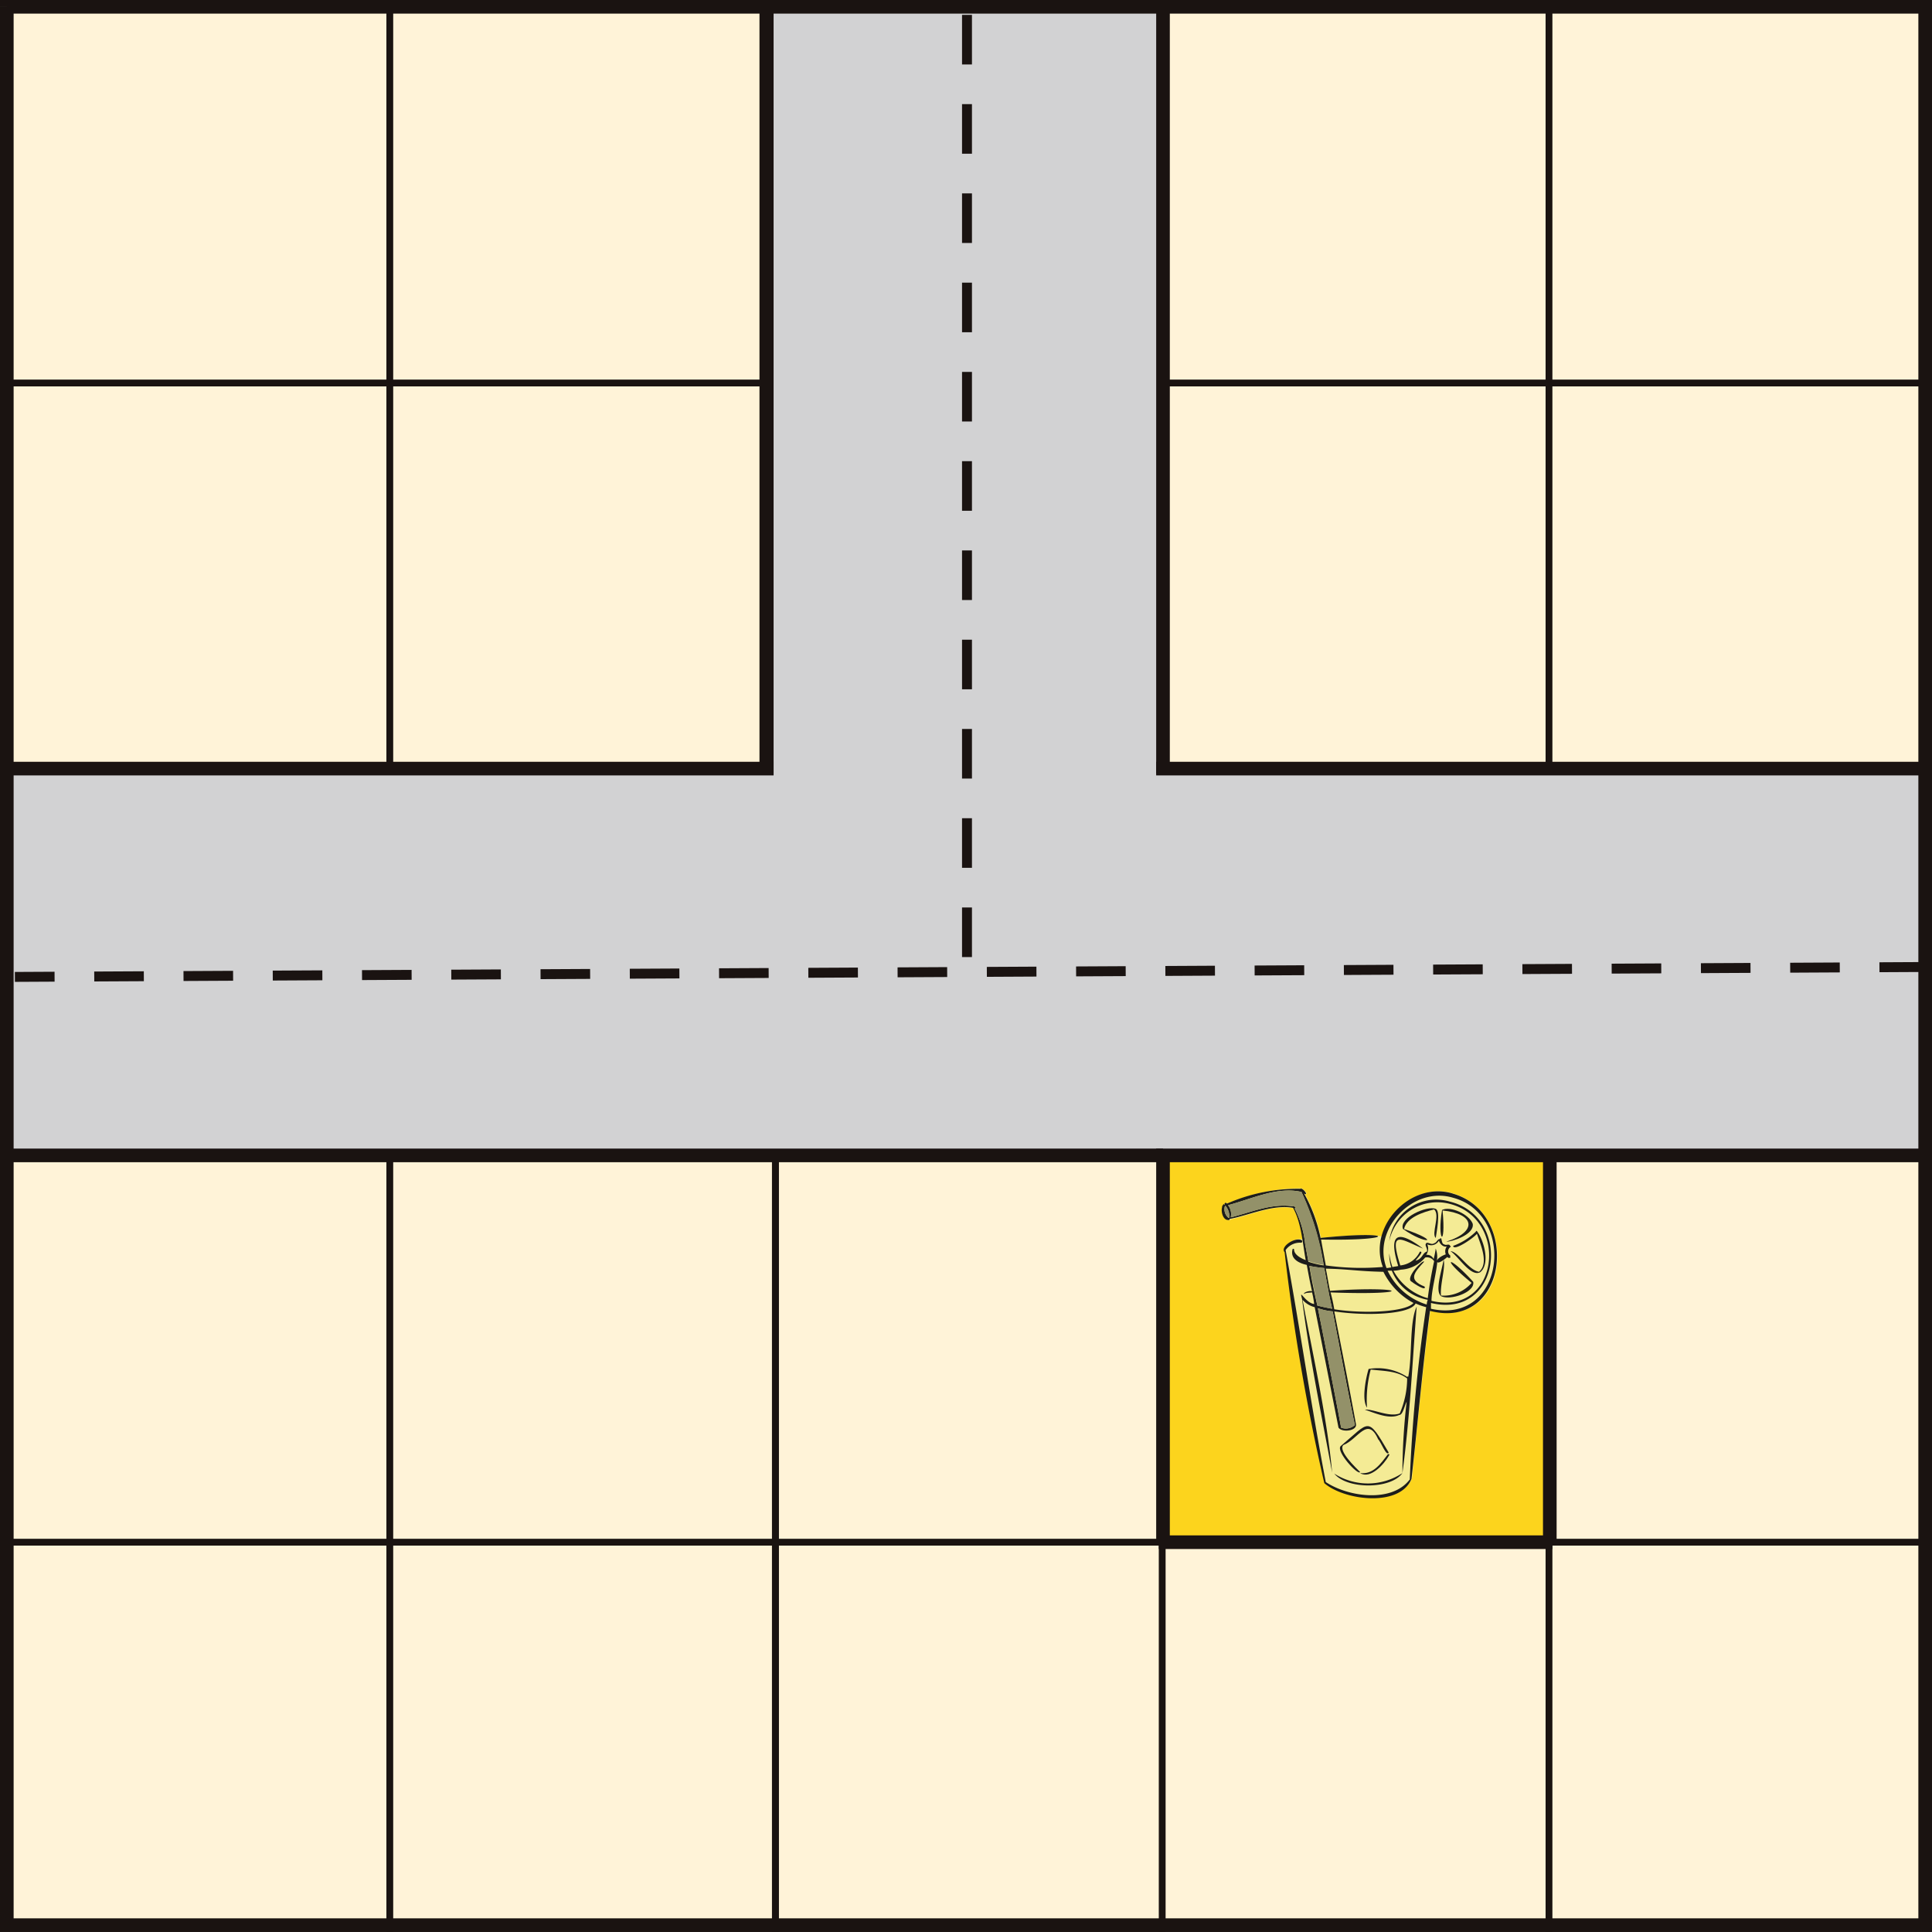 <svg xmlns="http://www.w3.org/2000/svg" width="194.799" height="194.799" viewBox="0 0 194.799 194.799">
  <rect x="0" y="0" width="194.799" height="194.799" fill="#333333" stroke="none"/>
  <g id="Group_870" data-name="Group 870" transform="translate(-177 -106.001)">
    <rect id="Rectangle_769" data-name="Rectangle 769" width="194.797" height="194.797" transform="translate(177 106.003)" fill="#fff3d8"/>
    <path id="Path_3447" data-name="Path 3447" d="M295.322,243.269h194.8v-.687h-194.8" transform="translate(-118.322 -20.388)" fill="#1a1311"/>
    <path id="Path_3451" data-name="Path 3451" d="M418.837,242.844v194.8h.687v-194.8" transform="translate(-85.999 -136.842)" fill="#1a1311"/>
    <path id="Path_3452" data-name="Path 3452" d="M329.549,242.582v194.8h.687v-194.8" transform="translate(-113.59 -136.579)" fill="#1a1311"/>
    <path id="Path_3453" data-name="Path 3453" d="M389.337,183.744h194.8v-.687h-194.8" transform="translate(-212.337 -38.783)" fill="#1a1311"/>
    <path id="Path_3454" data-name="Path 3454" d="M389.337,273.031h193.8v-.687h-193.8" transform="translate(-211.337 -11.191)" fill="#1a1311"/>
    <path id="Path_3456" data-name="Path 3456" d="M418.837,149.355V231h.687V149.355" transform="translate(-163.999 69.803)" fill="#1a1311"/>
    <path id="Path_3459" data-name="Path 3459" d="M295.322,243.269h194.8v-.687h-194.8" transform="translate(-118.323 -59.388)" fill="#1a1311"/>
    <path id="Path_3458" data-name="Path 3458" d="M418.837,149.355v194.8h.687v-194.8" transform="translate(-124.999 -43.352)" fill="#1a1311"/>
    <path id="Path_3457" data-name="Path 3457" d="M418.837,149.355v194.8h.687v-194.8" transform="translate(-163.999 -43.352)" fill="#1a1311"/>
    <rect id="Rectangle_770" data-name="Rectangle 770" width="39" height="116" transform="translate(255 107)" fill="#d2d2d3"/>
    <rect id="Rectangle_771" data-name="Rectangle 771" width="38" height="193" transform="translate(371 184) rotate(90)" fill="#d2d2d3"/>
    <path id="Path_3460" data-name="Path 3460" d="M360.424,320.107v-77h-1.374v77" transform="translate(-65.474 -136.107)" fill="#1a1311"/>
    <path id="Path_3461" data-name="Path 3461" d="M360.424,319.3V243.107h-1.374V319.3" transform="translate(-105.474 -136.107)" fill="#1a1311"/>
    <line id="Line_12" data-name="Line 12" y2="96" transform="translate(274.5 107.5)" fill="none" stroke="#1a1311" stroke-width="1" stroke-dasharray="5 4"/>
    <line id="Line_13" data-name="Line 13" x1="193" y2="1" transform="translate(178.5 203.5)" fill="none" stroke="#1a1311" stroke-width="1" stroke-dasharray="5 4"/>
    <path id="Path_3465" data-name="Path 3465" d="M360.424,320.1V243.107h-1.374V320.1" transform="translate(613.673 -176.24) rotate(90)" fill="#1a1311"/>
    <path id="Path_3455" data-name="Path 3455" d="M300.474,154.506h-.687V348.617h194.8v-194.8h-194.8v.687h.687v.687H493.211v192.05H301.161V154.506h-.687v0Z" transform="translate(-122.787 -47.818)" fill="#1a1311"/>
    <path id="Path_3467" data-name="Path 3467" d="M360.424,320.532V243.107h-1.374v77.425" transform="translate(498.107 -176.24) rotate(90)" fill="#1a1311"/>
    <path id="Path_3466" data-name="Path 3466" d="M360.424,359.794V243.107h-1.374V359.794" transform="translate(537.37 -137.24) rotate(90)" fill="#1a1311"/>
    <g id="Group_871" data-name="Group 871" transform="translate(-238 -231)">
      <g id="Group_846" data-name="Group 846" transform="translate(532 453)">
        <rect id="Rectangle_774" data-name="Rectangle 774" width="39.253" height="39.253" transform="translate(0)" fill="#fcd41d"/>
      </g>
      <g id="lemonade-with-straw" transform="translate(538.184 456.803)">
        <g id="Group_847" data-name="Group 847" transform="translate(0.078 0)">
          <path id="Path_3492" data-name="Path 3492" d="M11.575,5.259c-.693-.32-2.238.693-1.811,1.225a210.292,210.292,0,0,0,4,23.282c2.025,1.758,7.619,2.451,8.791-.426.586-5.647,1.119-11.348,1.865-16.942C32.3,14.476,33.578,2.755,26.759.624c-3.729-1.172-6.873,2.291-7.192,4.315m0,.053c-.053-.16-2.131-.32-6.18.107A15.5,15.5,0,0,0,11.735.624c.479.266-.053-.479-.266-.479,0-.053-.053-.053-.107-.053A18.829,18.829,0,0,0,3.956,1.636c-.053-.16-.32-.053-.213.107H3.69c0-.107-.107,0-.16.107-.053,0-.107.053-.053.107-.107.426.107,1.385.639,1.332.107.053.107,0,.16-.053,1.971-.426,4.369-1.545,6.34-1.119.852,1.545.959,3.57,1.279,5.274" transform="translate(-3.45 -0.081)" fill="#f4eb95"/>
        </g>
        <g id="Group_848" data-name="Group 848" transform="translate(21.853 7.203)">
          <path id="Path_3493" data-name="Path 3493" d="M47.826,15.838c-2.557-2.824-3.356-2.5-.16.107a3.75,3.75,0,0,1-3.09,1.279c-.107-1.119.479-2.824.266-3.623-.16,1.012-.906,3.143-.266,3.676C45.482,17.756,48.04,16.9,47.826,15.838Z" transform="translate(-44.322 -13.6)" fill="#1d1d1b"/>
        </g>
        <g id="Group_849" data-name="Group 849" transform="translate(23.067 4.304)">
          <path id="Path_3494" data-name="Path 3494" d="M49.264,8.181c-.053-.053-.107,0-.107.053a6.423,6.423,0,0,1-2.291,1.438c.053.586,2.078-.8,2.4-1.225.373,1.119,1.225,2.984.213,3.836-1.066-.16-2.078-2.025-2.877-2.078.852.586,2.025,2.611,2.984,2.131C50.649,11.484,49.956,9.086,49.264,8.181Z" transform="translate(-46.6 -8.159)" fill="#1d1d1b"/>
        </g>
        <g id="Group_850" data-name="Group 850" transform="translate(22.05 2.082)">
          <path id="Path_3495" data-name="Path 3495" d="M47.945,5.486c-.373-.959-2.238-1.811-3.09-1.385-.533,3.143.426,4,.053.053,3.25.32,3.57,2.131.373,3.143C45.921,7.3,48.158,6.552,47.945,5.486Z" transform="translate(-44.69 -3.988)" fill="#1d1d1b"/>
        </g>
        <g id="Group_851" data-name="Group 851" transform="translate(18.229 2.022)">
          <path id="Path_3496" data-name="Path 3496" d="M40.866,3.942c-.852-.373-3.729.906-3.3,2.025,2.344,1.652,4,1.332.107,0,.266-1.172,1.918-1.7,3.037-1.971.639.586-.32,2.451.16,2.877C40.919,6.446,41.4,4.155,40.866,3.942Z" transform="translate(-37.52 -3.876)" fill="#1d1d1b"/>
        </g>
        <g id="Group_852" data-name="Group 852" transform="translate(18.988 7.382)">
          <path id="Path_3497" data-name="Path 3497" d="M40.412,16.474c-1.758-.693-1.012-1.438-.053-2.5-.053-.32-2.025,1.7-1.225,2.025C39.293,16.154,40.625,17.007,40.412,16.474Z" transform="translate(-38.943 -13.936)" fill="#1d1d1b"/>
        </g>
        <g id="Group_853" data-name="Group 853" transform="translate(0 0.023)">
          <path id="Path_3498" data-name="Path 3498" d="M20.084,6.5a5.791,5.791,0,0,1,.053-.959A5.791,5.791,0,0,0,20.084,6.5Zm0,0a5.791,5.791,0,0,1,.053-.959A5.791,5.791,0,0,0,20.084,6.5Zm0,0a5.791,5.791,0,0,1,.053-.959A5.791,5.791,0,0,0,20.084,6.5Zm0,0a5.791,5.791,0,0,1,.053-.959A5.791,5.791,0,0,0,20.084,6.5Zm6.5-5.861c-4.209-1.279-8.578,3.3-7.033,7.406A25.821,25.821,0,0,1,13.8,7.89c-.16-.852-.32-1.7-.479-2.611,7.779.16,7.565-.959-.053-.16A15.5,15.5,0,0,0,11.613.644c.479.266-.053-.479-.266-.479,0-.053-.053-.053-.107,0A17.709,17.709,0,0,0,3.834,1.657c-.107-.16-.32-.053-.213.107H3.568c-.053-.107-.16,0-.16.107-.053,0-.107.053-.053.107-.16.426.053,1.385.639,1.332.053.053.107-.053.107-.107C6.072,2.829,8.47,1.71,10.494,2.083c.852,1.545.959,3.57,1.279,5.274C11.08,7.091,10.6,6.718,10.6,6.292a.08.08,0,1,0-.16,0c-.213.852.479,1.332,1.438,1.545.16.852.32,1.758.533,2.664-.213-.107-.906.107-.8.266.213-.16.533-.107.8-.16a9.035,9.035,0,0,1,.213,1.172c-.906-.107-1.545-1.652-1.225-.533.746,5.861,1.971,11.721,3.037,17.528C13.957,23.447,12.519,17,11.453,11.353a2.417,2.417,0,0,0,1.225.746l2.4,12.147c.373.533,1.918.32,1.758-.373-.693-3.783-1.438-7.565-2.184-11.348,3.2.479,7.672.32,8.2-.8a6.268,6.268,0,0,0,1.066.373,160.807,160.807,0,0,0-1.652,17.368c-1.811,2.4-6.233,1.758-8.471.266-1.492-7.779-2.611-15.61-4.049-23.389A1.759,1.759,0,0,1,11.293,5.6c.16,0,.16-.213.053-.266-.693-.32-2.184.693-1.7,1.225a210.293,210.293,0,0,0,4,23.282c2.025,1.758,7.619,2.451,8.791-.426.639-5.647,1.119-11.348,1.865-16.942C32.125,14.5,33.51,2.616,26.584.644ZM4.048,3.1H3.994a1.122,1.122,0,0,1-.373-1.172l.053-.053A1.537,1.537,0,0,1,4.048,3.1ZM11.72,5.759a10.22,10.22,0,0,0-1.066-3.623c.266,0,0-.213-.107-.213,0-.053-.053-.053-.107,0C8.31,1.6,6.179,2.562,4.207,3.042a1.427,1.427,0,0,0-.266-1.225C6.232,1.231,8.9-.1,11.347.485A28.447,28.447,0,0,1,13.584,7.89a9.4,9.4,0,0,1-1.545-.373C11.933,6.878,11.826,6.345,11.72,5.759Zm.426,2.184a14.361,14.361,0,0,0,1.492.213c.266,1.385.479,2.77.8,4.1-.586-.107-1.066-.213-1.492-.32C12.625,10.554,12.359,9.275,12.146,7.943ZM16.728,23.98a1.343,1.343,0,0,1-1.385.266C14.6,20.251,13.8,16.2,13,12.206a6.146,6.146,0,0,0,1.492.32C15.236,16.361,15.928,20.2,16.728,23.98Zm5.914-12.307c-.746.906-4.955,1.119-7.992.639a16.011,16.011,0,0,0-.373-1.7c8.738.32,7.672-.693-.053-.16-.16-.746-.266-1.492-.426-2.238,2.4.053,3.2.266,5.807.32a7.2,7.2,0,0,0,3.037,3.143Zm1.332.16a6.464,6.464,0,0,1-3.943-3.41h.426a4.757,4.757,0,0,0,3.623,2.93A1.556,1.556,0,0,0,23.973,11.833Zm.107-.639a5.727,5.727,0,0,1-3.463-2.77,3.6,3.6,0,0,0,.746-.107,3.423,3.423,0,0,0,2.451-1.225.864.864,0,0,1,.906.373C24.453,8.689,24.24,9.915,24.08,11.193Zm-.053-5.434A.875.875,0,0,0,25.2,5.386c.107.373.479.693.8.586a.85.85,0,0,0-.107.8c-.586.213-.906.533-.906.693a2.4,2.4,0,0,0-.107-1.279,7.543,7.543,0,0,1-.213,1.066.713.713,0,0,0-.746-.426A1.1,1.1,0,0,0,24.027,5.759Zm.373,6.5h0v-.586c7.033,1.7,8.311-8.684,1.865-10.229a4.77,4.77,0,0,0-6.074,4,4.959,4.959,0,0,1,6.02-3.783c6.18,1.492,5.061,11.4-1.758,9.8,0-1.066.479-2.717.586-3.943,0,.16.32.107,1.012-.479.107.16.426.107.266-.107.053-.053,0-.107-.053-.107a.534.534,0,0,1,.107-.8c.053-.053,0-.107-.053-.107-.053-.266-.426,0-.586-.16-.32,0-.213-.906-.426-.533-.266,0-.32.373-.586.426-.266.213-.639-.16-.8,0-.213.213.213.586.053.852-.426.107-.426.746-1.119.906.107-.213.906-.959.426-.906A2.455,2.455,0,0,1,21.309,7.89c-1.172-3.729.053-2.611,2.291-1.7-2.611-1.971-3.516-1.492-2.5,1.758-.213.053-.373.053-.586.107a7.34,7.34,0,0,1-.32-1.385A4.487,4.487,0,0,0,20.4,8.1c-.16,0-.32.053-.479.053-1.492-3.889,2.664-8.311,6.713-7.086C33.03,2.776,31.858,13.911,24.4,12.259ZM20.191,5.6a2.91,2.91,0,0,0-.053.959A2.743,2.743,0,0,1,20.191,5.6Zm-.107.906a5.791,5.791,0,0,1,.053-.959A5.791,5.791,0,0,0,20.084,6.5Zm0,0a5.791,5.791,0,0,1,.053-.959A5.791,5.791,0,0,0,20.084,6.5Zm0,0a5.791,5.791,0,0,1,.053-.959A5.791,5.791,0,0,0,20.084,6.5Zm0,0a5.791,5.791,0,0,1,.053-.959A5.791,5.791,0,0,0,20.084,6.5Z" transform="translate(-3.304 -0.125)" fill="#1d1d1b"/>
        </g>
        <g id="Group_854" data-name="Group 854" transform="translate(0.263 1.768)">
          <path id="Path_3499" data-name="Path 3499" d="M4.279,4.625H4.225a1.122,1.122,0,0,1-.373-1.172L3.906,3.4A1.537,1.537,0,0,1,4.279,4.625Z" transform="translate(-3.798 -3.4)" fill="#939169"/>
        </g>
        <g id="Group_855" data-name="Group 855" transform="translate(9.695 12.104)">
          <path id="Path_3500" data-name="Path 3500" d="M25.229,34.574a1.343,1.343,0,0,1-1.385.266C23.1,30.845,22.3,26.8,21.5,22.8a6.146,6.146,0,0,0,1.492.32C23.738,26.956,24.43,30.792,25.229,34.574Z" transform="translate(-21.5 -22.8)" fill="#939169"/>
        </g>
        <g id="Group_856" data-name="Group 856" transform="translate(8.842 7.842)">
          <path id="Path_3501" data-name="Path 3501" d="M22.191,19.115c-.586-.107-1.066-.213-1.492-.32l-.8-4a14.362,14.362,0,0,0,1.492.213C21.658,16.4,21.871,17.73,22.191,19.115Z" transform="translate(-19.9 -14.8)" fill="#939169"/>
        </g>
        <g id="Group_857" data-name="Group 857" transform="translate(0.637 0.237)">
          <path id="Path_3502" data-name="Path 3502" d="M14.143,8.024A9.4,9.4,0,0,1,12.6,7.652c-.107-.586-.213-1.119-.32-1.7a10.22,10.22,0,0,0-1.066-3.623c.266,0,0-.213-.107-.213,0-.053-.053-.053-.107,0-2.131-.32-4.262.639-6.233,1.119A1.427,1.427,0,0,0,4.5,2C6.791,1.418,9.455.086,11.906.672A26.192,26.192,0,0,1,14.143,8.024Z" transform="translate(-4.5 -0.526)" fill="#939169"/>
        </g>
        <g id="Group_858" data-name="Group 858" transform="translate(11.918 23.992)">
          <path id="Path_3503" data-name="Path 3503" d="M30.589,47.77c-2.184-3.729-1.865-3.143-4.848-.639-.479.533,1.758,2.984,1.971,2.611-.426-.426-2.238-2.131-1.7-2.717,1.492-.586,2.451-2.984,3.516-.586C29.79,46.651,30.376,48.249,30.589,47.77Z" transform="translate(-25.674 -45.112)" fill="#1d1d1b"/>
        </g>
        <g id="Group_859" data-name="Group 859" transform="translate(13.957 26.804)">
          <path id="Path_3504" data-name="Path 3504" d="M32.27,50.449c-.693.906-1.438,2.025-2.77,1.865,1.012.639,2.4-.852,2.93-1.811C32.484,50.4,32.324,50.343,32.27,50.449Z" transform="translate(-29.5 -50.391)" fill="#1d1d1b"/>
        </g>
        <g id="Group_860" data-name="Group 860" transform="translate(11.346 11.944)">
          <path id="Path_3505" data-name="Path 3505" d="M31.473,39.282c.746-5.541,1.012-11.242,1.438-16.782-.746,1.545-.426,4.9-.852,7.086,0-.053-.053-.053-.107,0a5.427,5.427,0,0,0-3.889-.8c-.32,1.066-.693,3.143-.16,3.889a11.75,11.75,0,0,1,.373-3.836c1.225.16,2.664.107,3.676.906a9.06,9.06,0,0,1-.746,3.516c-1.066.426-2.717-.479-3.516-.373.959.32,2.451,1.012,3.463.533.373,0,.533-.959.746-1.332a63.612,63.612,0,0,0-.426,7.192,6.3,6.3,0,0,1-6.873.053C25.879,40.934,30.3,40.934,31.473,39.282Z" transform="translate(-24.6 -22.5)" fill="#1d1d1b"/>
        </g>
      </g>
    </g>
    <path id="Path_3464" data-name="Path 3464" d="M360.424,320.1V243.107h-1.374V320.1" transform="translate(613.673 -137.24) rotate(90)" fill="#1a1311"/>
    <path id="Path_3511" data-name="Path 3511" d="M360.424,281.947v-38.84h-1.374v38.84" transform="translate(-26.474 -20.107)" fill="#1a1311"/>
    <path id="Path_3510" data-name="Path 3510" d="M360.424,281.947v-38.84h-1.374v38.84" transform="translate(-65.474 -20.107)" fill="#1a1311"/>
    <path id="Path_3516" data-name="Path 3516" d="M360.424,282.794V243.107h-1.374v39.687" transform="translate(576.633 -98.24) rotate(90)" fill="#1a1311"/>
  </g>
</svg>
